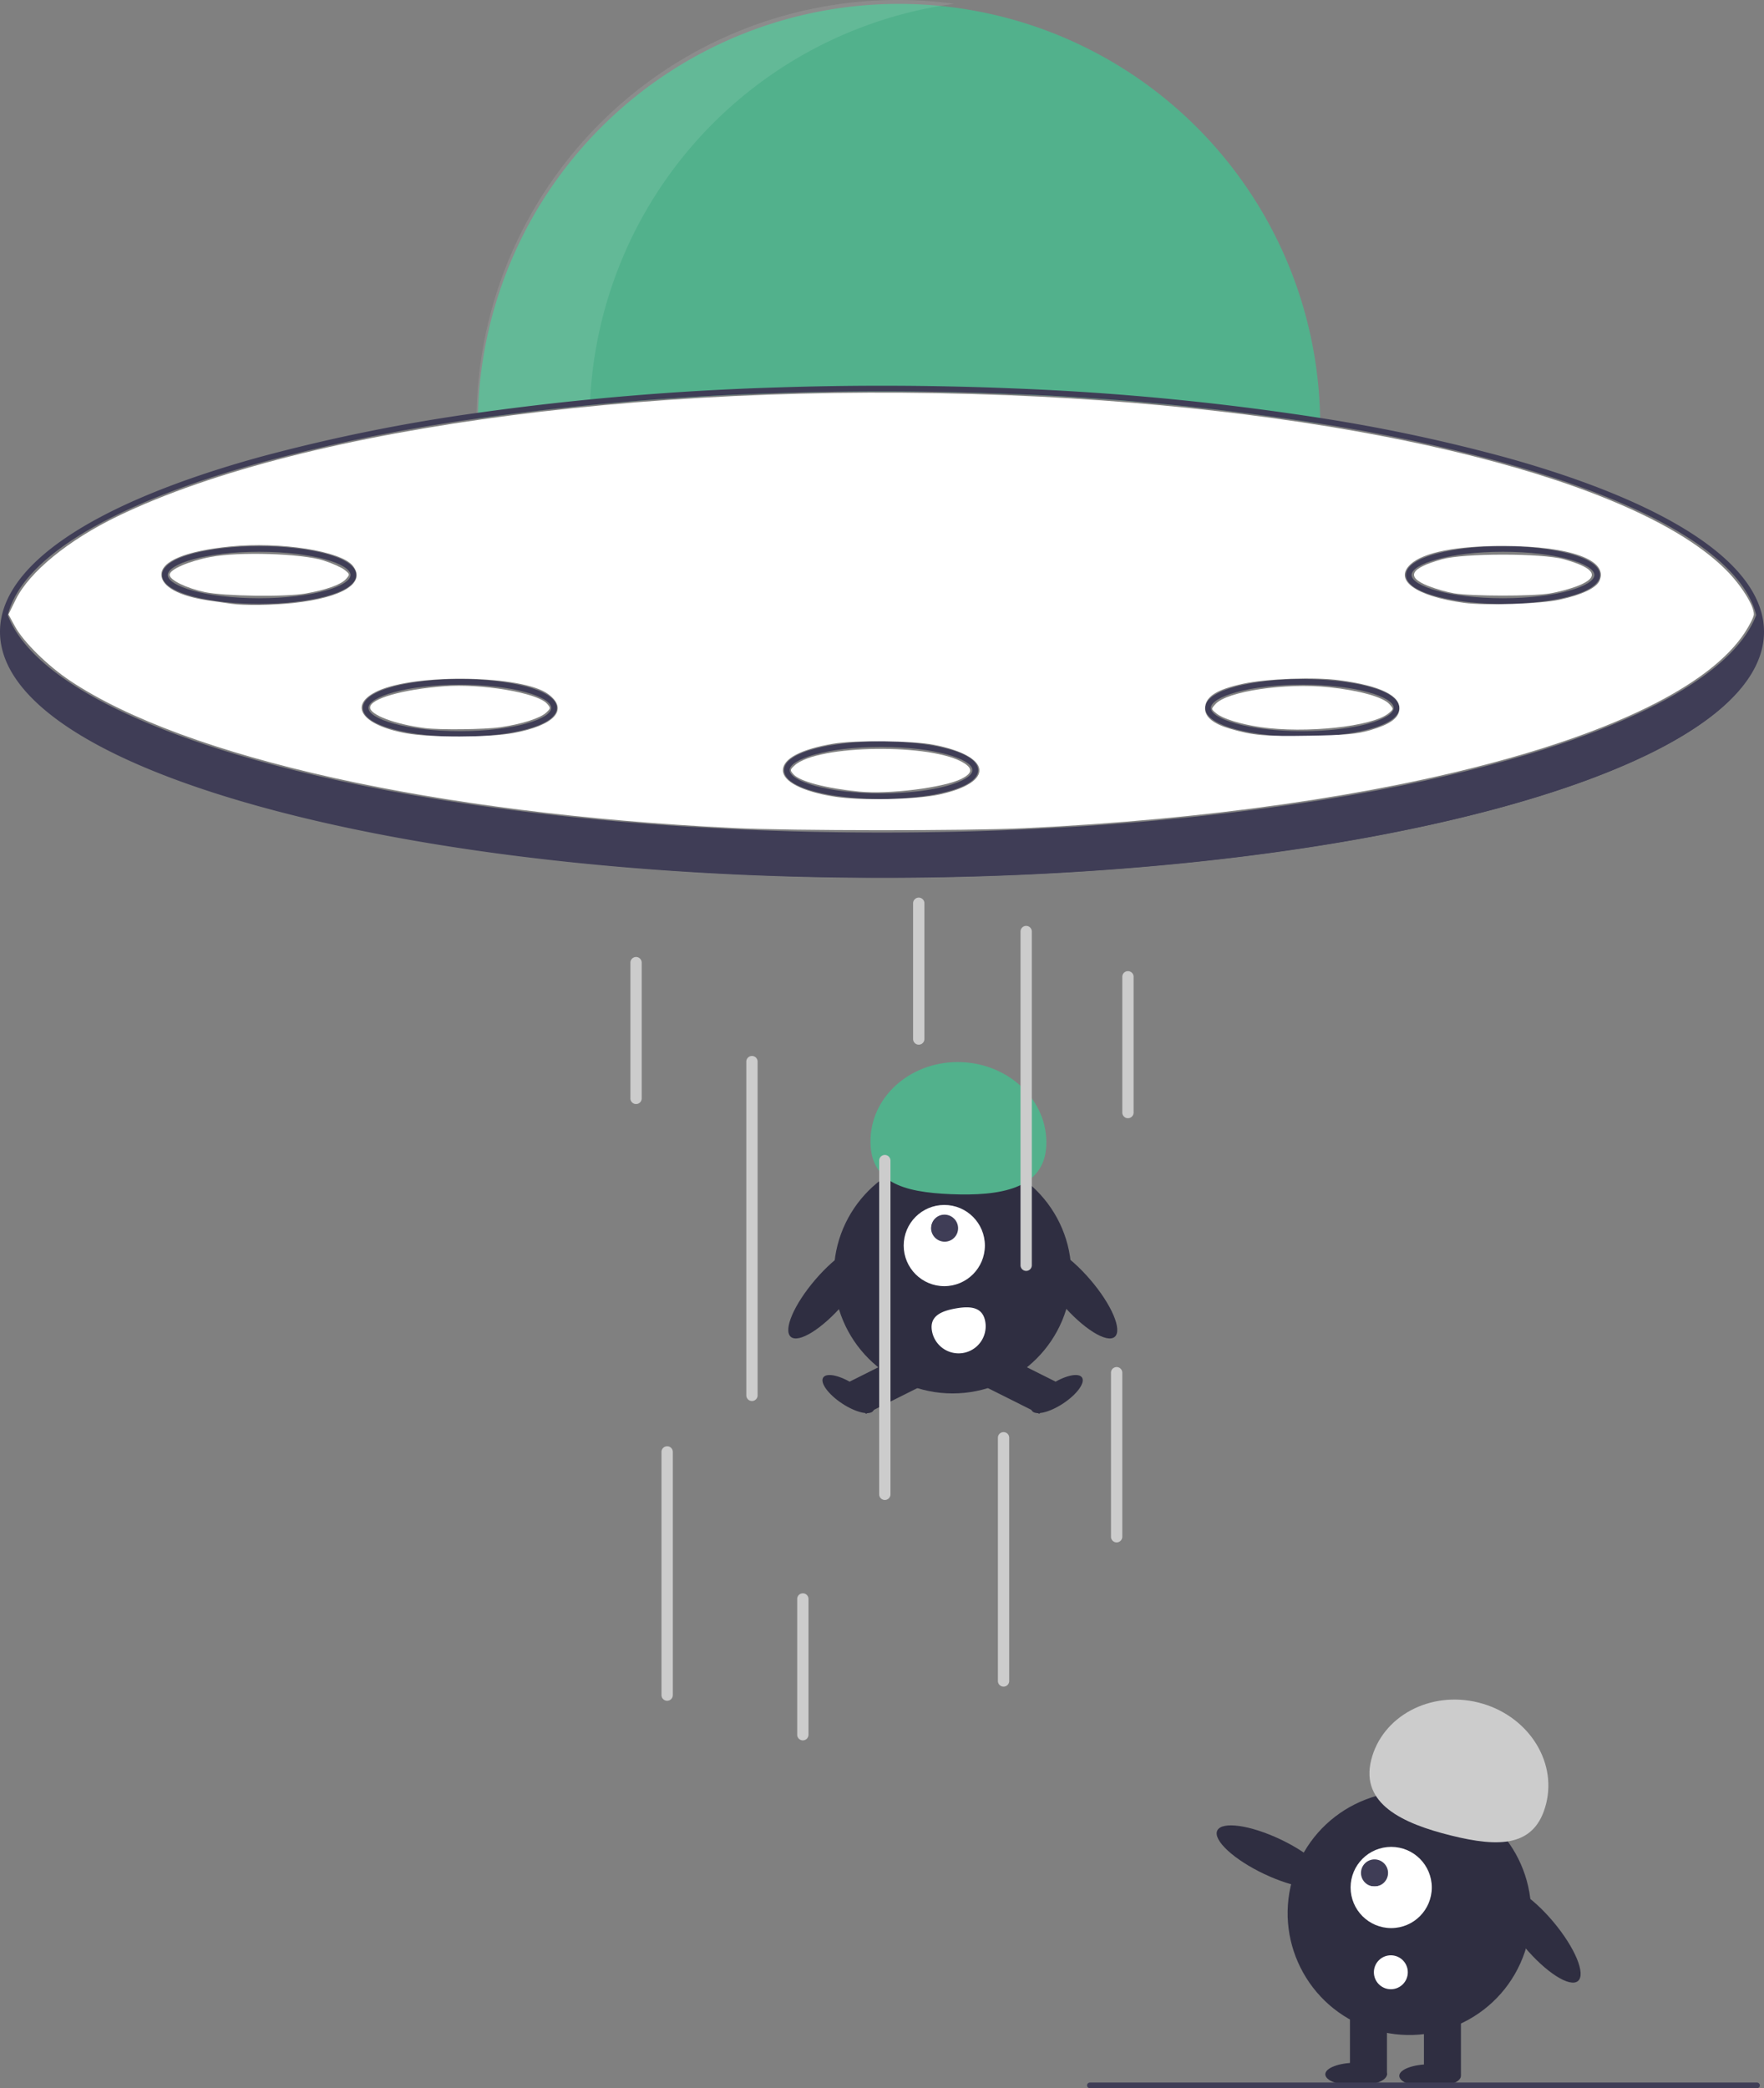 <?xml version="1.0" encoding="UTF-8" standalone="no"?>
<svg
   xmlns:dc="http://purl.org/dc/elements/1.1/"
   xmlns:cc="http://creativecommons.org/ns#"
   xmlns:rdf="http://www.w3.org/1999/02/22-rdf-syntax-ns#"
   xmlns:svg="http://www.w3.org/2000/svg"
   xmlns="http://www.w3.org/2000/svg"
   xmlns:sodipodi="http://sodipodi.sourceforge.net/DTD/sodipodi-0.dtd"
   xmlns:inkscape="http://www.inkscape.org/namespaces/inkscape"
   id="e3553d74-0590-491b-b28e-952d4d1eac83"
   data-name="Layer 1"
   width="624"
   height="738.394"
   viewBox="0 0 624 738.394"
   version="1.1"
   sodipodi:docname="undraw_Taken_re_yn20.svg"
   inkscape:version="1.0.2 (e86c870879, 2021-01-15)">
  <rect x="0" y="0" width="624" height="738.394" fill="#808080" stroke="none"/>
  <defs
     id="defs91" />
  <sodipodi:namedview
     pagecolor="#ffffff"
     bordercolor="#666666"
     borderopacity="1"
     objecttolerance="10"
     gridtolerance="10"
     guidetolerance="10"
     inkscape:pageopacity="0"
     inkscape:pageshadow="2"
     inkscape:window-width="1920"
     inkscape:window-height="948"
     id="namedview89"
     showgrid="false"
     inkscape:zoom="1.2053186"
     inkscape:cx="313.75359"
     inkscape:cy="278.387"
     inkscape:window-x="1920"
     inkscape:window-y="28"
     inkscape:window-maximized="1"
     inkscape:current-layer="e3553d74-0590-491b-b28e-952d4d1eac83"
     inkscape:document-rotation="0"
     fit-margin-top="0"
     fit-margin-left="0"
     fit-margin-right="0"
     fit-margin-bottom="0" />
  <path
     d="m 467,149.804 c -46.62,-7.44 -99.71,-11.41 -155,-11.41 -50.6,0 -99.35,3.32 -142.98,9.58 0.01,-0.67 0.02,-1.34 0.05,-2.01 a 148.999,148.999 0 0 1 297.91,1.82 c 0.01,0.68 0.02,1.35 0.02,2.02 z"
     fill="#52b18c"
     id="path2" />
  <g
     opacity="0.1"
     id="g6"
     transform="translate(-2e-5)">
    <path
       d="M 601.285,82.144 A 149.047,149.047 0 0 0 432.353,225.373 c -0.03,0.67 -0.04,1.34 -0.05,2.01 12.962,-1.86 26.385,-3.454 40.165,-4.784 A 149.022,149.022 0 0 1 601.285,82.144 Z"
       transform="translate(-263.734,-80.803)"
       fill="#ffffff"
       id="path4" />
  </g>
  <path
     d="m 532.18,161.624 a 600.121,600.121 0 0 0 -65.2,-13.84 943.364,943.364 0 0 0 -108.74,-10.45 c -15.17,-0.62 -30.62,-0.94 -46.24,-0.94 -12.38,0 -24.66,0.2 -36.77,0.6 a 973.29,973.29 0 0 0 -106.16,8.97 624.292,624.292 0 0 0 -77.25,15.66 C 32.61,177.994 0,199.934 0,223.394 c 0,23.46 32.61,45.4 91.82,61.77 41.64,11.52 92.98,19.37 148.92,22.97 23.09,1.5 46.96,2.26 71.26,2.26 24.38,0 48.33,-0.77 71.49,-2.27 50.91,-3.29 98.01,-10.1 137.43,-20 0.21,-0.06 0.41,-0.11 0.62,-0.16 2.66,-0.66 5.28,-1.35 7.87,-2.04 0.93,-0.26 1.85,-0.51 2.77,-0.76 a 0.978,0.978 0 0 1 0.16,-0.05 c 0.88,-0.24 1.75,-0.49 2.62,-0.73 1.74,-0.5 3.46,-0.99 5.15,-1.5 0.08,-0.02 0.15,-0.04 0.22,-0.06 1.47,-0.44 2.91,-0.88 4.34,-1.32 1.17,-0.37 2.33,-0.73 3.48,-1.1 q 1.261,-0.405 2.49,-0.81 c 0.6,-0.2 1.19,-0.39 1.77,-0.59 0.79,-0.26 1.58,-0.53 2.36,-0.8 0.33,-0.11 0.66,-0.22 0.98,-0.34 0.75,-0.25 1.48,-0.51 2.21,-0.77 0.79,-0.28 1.58,-0.57 2.36,-0.85 0.65,-0.23 1.3,-0.47 1.94,-0.71 0.54,-0.21 1.07,-0.41 1.61,-0.61 1.47,-0.55 2.91,-1.12 4.33,-1.68 0.71,-0.29 1.42,-0.57 2.12,-0.86 0.69,-0.28 1.39,-0.57 2.07,-0.86 q 1.679,-0.705 3.3,-1.41 c 0.52,-0.24 1.05,-0.47 1.56,-0.69 0.39,-0.18 0.77,-0.35 1.16,-0.53 0.28,-0.12 0.56,-0.25 0.83,-0.38 1.01,-0.46 2.01,-0.93 2.99,-1.4 q 5.64,-2.7 10.53,-5.52 c 20.45,-11.71 31.24,-24.7 31.24,-38.2 -6e-5,-23.46 -32.61,-45.4 -91.82,-61.77 z m -0.54,121.62 c -41.69,11.53 -93.17,19.38 -149.26,22.95 -22.81,1.45 -46.39,2.2 -70.38,2.2 -23.91,0 -47.41,-0.74 -70.15,-2.19 -56.18,-3.56 -107.74,-11.41 -149.49,-22.96 -58.27,-16.12 -90.36,-37.37 -90.36,-59.85 a 24.118,24.118 0 0 1 0.74,-5.89 c 5.1,-20.28 36.47,-39.26 89.62,-53.96 a 623.806,623.806 0 0 1 76.66,-15.57 976.027,976.027 0 0 1 106.8,-9 q 17.881,-0.585 36.18,-0.58 c 15.41,0 30.65,0.31 45.63,0.91 a 941.367,941.367 0 0 1 109.37,10.5 598.858,598.858 0 0 1 64.64,13.74 c 53.14,14.7 84.5,33.67 89.61,53.94 a 23.822,23.822 0 0 1 0.75,5.91 c 0,22.48 -32.09,43.73 -90.36,59.85 z"
     fill="#3f3d56"
     id="path8" />
  <path
     d="m 623.43,224.304 c 0,13.36 -11.01,26 -30.67,37.29 -3.27,1.88 -6.79,3.72 -10.53,5.52 -0.98,0.47 -1.98,0.94 -2.99,1.4 -0.27,0.13 -0.55,0.26 -0.83,0.38 -0.39,0.18 -0.77,0.35 -1.16,0.53 -0.51,0.22 -1.04,0.45 -1.56,0.69 q -1.62,0.705 -3.3,1.41 c -0.68,0.29 -1.38,0.58 -2.07,0.86 -0.7,0.29 -1.41,0.57 -2.12,0.86 -1.42,0.56 -2.86,1.13 -4.33,1.68 -0.54,0.2 -1.07,0.4 -1.61,0.61 -0.64,0.24 -1.29,0.48 -1.94,0.71 -0.78,0.28 -1.57,0.57 -2.36,0.85 -0.73,0.26 -1.46,0.52 -2.21,0.77 -0.32,0.12 -0.65,0.23 -0.98,0.34 -0.78,0.27 -1.57,0.54 -2.36,0.8 -0.58,0.2 -1.17,0.39 -1.77,0.59 q -1.23,0.405 -2.49,0.81 c -1.15,0.37 -2.31,0.73 -3.48,1.1 -1.43,0.44 -2.87,0.88 -4.34,1.32 -0.07,0.02 -0.14,0.04 -0.22,0.06 -1.69,0.51 -3.41,1 -5.15,1.5 -0.87,0.24 -1.74,0.49 -2.62,0.73 a 0.978,0.978 0 0 0 -0.16,0.05 c -0.92,0.25 -1.84,0.5 -2.77,0.76 -2.58,0.68 -5.21,1.37 -7.87,2.04 -0.21,0.05 -0.41,0.1 -0.62,0.16 -38.35,9.58 -85.4,16.56 -137.47,19.93 -22.81,1.47 -46.59,2.25 -71.02,2.25 -24.65,0 -48.63,-0.79 -71.62,-2.29 -137.24,-8.95 -239.38,-43.03 -239.38,-83.71 a 25.072,25.072 0 0 1 1.12,-7.3 c 0.06,0.17 0.12,0.33 0.19,0.5 14.27,37.48 115.54,67.77 246.94,75.16 20.13,1.14 40.98,1.73 62.32,1.73 21.43,0 42.36,-0.6 62.57,-1.74 131.29,-7.42 232.46,-37.72 246.68,-75.17 q 0.36,-0.9 0.63,-1.8 a 25.305,25.305 0 0 1 1.55,8.62 z"
     fill="#3f3d56"
     id="path10" />
  <path
     d="m 91.669,213.54 c -16.643,0 -34.331,-3.581 -34.331,-10.217 0,-6.636 17.688,-10.217 34.331,-10.217 16.643,0 34.331,3.581 34.331,10.217 0,6.636 -17.688,10.217 -34.331,10.217 z m 0,-18.434 c -19.053,0 -32.331,4.331 -32.331,8.217 0,3.886 13.278,8.217 32.331,8.217 19.053,0 32.331,-4.331 32.331,-8.217 0,-3.886 -13.278,-8.217 -32.331,-8.217 z"
     fill="#3f3d56"
     id="path12" />
  <path
     d="m 162.669,260.54 c -16.643,0 -34.331,-3.581 -34.331,-10.217 0,-6.636 17.688,-10.217 34.331,-10.217 16.643,0 34.331,3.581 34.331,10.217 0,6.636 -17.688,10.217 -34.331,10.217 z m 0,-18.434 c -19.053,0 -32.331,4.331 -32.331,8.217 0,3.886 13.278,8.217 32.331,8.217 19.053,0 32.331,-4.331 32.331,-8.217 0,-3.886 -13.278,-8.217 -32.331,-8.217 z"
     fill="#3f3d56"
     id="path14" />
  <path
     d="m 531.669,213.54 c -16.643,0 -34.331,-3.581 -34.331,-10.217 0,-6.636 17.688,-10.217 34.331,-10.217 16.643,0 34.331,3.581 34.331,10.217 0,6.636 -17.688,10.217 -34.331,10.217 z m 0,-18.434 c -19.053,0 -32.331,4.331 -32.331,8.217 0,3.886 13.278,8.217 32.331,8.217 19.053,0 32.331,-4.331 32.331,-8.217 0,-3.886 -13.278,-8.217 -32.331,-8.217 z"
     fill="#3f3d56"
     id="path16" />
  <path
     d="m 460.669,260.54 c -16.643,0 -34.331,-3.581 -34.331,-10.217 0,-6.636 17.688,-10.217 34.331,-10.217 16.643,0 34.331,3.581 34.331,10.217 0,6.636 -17.688,10.217 -34.331,10.217 z m 0,-18.434 c -19.053,0 -32.331,4.331 -32.331,8.217 0,3.886 13.278,8.217 32.331,8.217 19.053,0 32.331,-4.331 32.331,-8.217 0,-3.886 -13.278,-8.217 -32.331,-8.217 z"
     fill="#3f3d56"
     id="path18" />
  <path
     d="m 311.669,282.54 c -16.643,0 -34.331,-3.581 -34.331,-10.217 0,-6.636 17.688,-10.217 34.331,-10.217 16.643,0 34.331,3.581 34.331,10.217 0,6.636 -17.688,10.217 -34.331,10.217 z m 0,-18.434 c -19.053,0 -32.331,4.331 -32.331,8.217 0,3.886 13.278,8.217 32.331,8.217 19.053,0 32.331,-4.331 32.331,-8.217 0,-3.886 -13.278,-8.217 -32.331,-8.217 z"
     fill="#3f3d56"
     id="path20" />
  <circle
     cx="336.978"
     cy="450.704"
     r="42.012"
     fill="#2f2e41"
     id="circle22" />
  <rect
     x="49.982"
     y="571.413"
     width="22.868"
     height="12.763"
     transform="rotate(-26.601)"
     fill="#2f2e41"
     id="rect24" />
  <ellipse
     cx="-246.354"
     cy="521.878"
     rx="3.989"
     ry="10.636"
     transform="rotate(-56.601)"
     fill="#2f2e41"
     id="ellipse26" />
  <rect
     x="-282.396"
     y="529.766"
     width="12.763"
     height="22.868"
     transform="rotate(-63.399)"
     fill="#2f2e41"
     id="rect28" />
  <ellipse
     cx="40.78"
     cy="617.341"
     rx="10.636"
     ry="3.989"
     transform="rotate(-33.399)"
     fill="#2f2e41"
     id="ellipse30" />
  <circle
     cx="334.037"
     cy="440.428"
     r="14.359"
     fill="#ffffff"
     id="circle32" />
  <ellipse
     cx="-70.814"
     cy="543.352"
     rx="4.766"
     ry="4.8"
     transform="rotate(-45)"
     fill="#3f3d56"
     id="ellipse34" />
  <path
     d="m 370.12,404.999 c 0.632,-15.554 -12.773,-28.728 -29.941,-29.425 -17.168,-0.697 -31.597,11.346 -32.229,26.9 -0.632,15.554 11.302,19.087 28.47,19.785 17.168,0.697 33.068,-1.706 33.7,-17.26 z"
     fill="#52b18c"
     id="path36" />
  <ellipse
     cx="-8.7"
     cy="594.521"
     rx="6.594"
     ry="21.006"
     transform="rotate(-40.645)"
     fill="#2f2e41"
     id="ellipse38" />
  <ellipse
     cx="-155.449"
     cy="520.158"
     rx="21.006"
     ry="6.594"
     transform="rotate(-49.355)"
     fill="#2f2e41"
     id="ellipse40" />
  <path
     d="m 348.517,467.261 a 9.572,9.572 0 0 1 -18.835,3.429 l -0.003,-0.018 c -0.942,-5.202 3.08,-7.043 8.283,-7.985 5.202,-0.942 9.614,-0.628 10.556,4.574 z"
     fill="#ffffff"
     id="path42" />
  <path
     d="m 266,495.394 a 2,2 0 0 1 -2,-2 v -118 a 2,2 0 0 1 4,0 v 118 a 2,2 0 0 1 -2,2 z"
     fill="#cccccc"
     id="path44" />
  <path
     d="m 236,601.394 a 2,2 0 0 1 -2,-2 v -86 a 2,2 0 1 1 4,0 v 86 a 2,2 0 0 1 -2,2 z"
     fill="#cccccc"
     id="path46" />
  <path
     d="m 313,530.394 a 2,2 0 0 1 -2,-2 v -118 a 2,2 0 1 1 4,0 v 118 a 2,2 0 0 1 -2,2 z"
     fill="#cccccc"
     id="path48" />
  <path
     d="m 284,615.394 a 2,2 0 0 1 -2,-2 v -48 a 2,2 0 1 1 4,0 v 48 a 2,2 0 0 1 -2,2 z"
     fill="#cccccc"
     id="path50" />
  <path
     d="m 325,369.394 a 2,2 0 0 1 -2,-2 v -48 a 2,2 0 0 1 4,0 v 48 a 2,2 0 0 1 -2,2 z"
     fill="#cccccc"
     id="path52" />
  <path
     d="m 225,390.394 a 2,2 0 0 1 -2,-2 v -48 a 2,2 0 0 1 4,0 v 48 a 2,2 0 0 1 -2,2 z"
     fill="#cccccc"
     id="path54" />
  <path
     d="m 399,395.394 a 2,2 0 0 1 -2,-2 v -48 a 2,2 0 1 1 4,0 v 48 a 2,2 0 0 1 -2,2 z"
     fill="#cccccc"
     id="path56" />
  <path
     d="m 395,545.394 a 2,2 0 0 1 -2,-2 v -58 a 2,2 0 1 1 4,0 v 58 a 2,2 0 0 1 -2,2 z"
     fill="#cccccc"
     id="path58" />
  <path
     d="m 355,596.394 a 2,2 0 0 1 -2,-2 v -86 a 2,2 0 1 1 4,0 v 86 a 2,2 0 0 1 -2,2 z"
     fill="#cccccc"
     id="path60" />
  <path
     d="m 363,449.394 a 2,2 0 0 1 -2,-2 v -118 a 2,2 0 1 1 4,0 v 118 a 2,2 0 0 1 -2,2 z"
     fill="#cccccc"
     id="path62" />
  <ellipse
     cx="-21.703"
     cy="873.897"
     rx="6.76"
     ry="21.534"
     transform="rotate(-39.938)"
     fill="#2f2e41"
     id="ellipse64" />
  <circle
     cx="-484.127"
     cy="686.907"
     r="43.067"
     transform="rotate(-71.565)"
     fill="#2f2e41"
     id="circle66" />
  <rect
     x="503.707"
     y="710.302"
     width="13.084"
     height="23.442"
     fill="#2f2e41"
     id="rect68" />
  <rect
     x="477.54"
     y="710.302"
     width="13.084"
     height="23.442"
     fill="#2f2e41"
     id="rect70" />
  <ellipse
     cx="505.888"
     cy="734.016"
     rx="10.903"
     ry="4.089"
     fill="#2f2e41"
     id="ellipse72" />
  <ellipse
     cx="479.72"
     cy="733.471"
     rx="10.903"
     ry="4.089"
     fill="#2f2e41"
     id="ellipse74" />
  <path
     d="m 485.039,622.366 c 3.846,-15.487 20.821,-24.601 37.915,-20.356 17.094,4.245 27.834,20.24 23.989,35.727 -3.846,15.487 -16.604,15.537 -33.698,11.292 -17.094,-4.245 -32.051,-11.176 -28.205,-26.663 z"
     fill="#cccccc"
     id="path76" />
  <ellipse
     cx="-400.322"
     cy="687.974"
     rx="6.76"
     ry="21.534"
     transform="rotate(-64.626)"
     fill="#2f2e41"
     id="ellipse78" />
  <circle
     cx="492.124"
     cy="667.415"
     r="14.359"
     fill="#ffffff"
     id="circle80" />
  <circle
     cx="486.222"
     cy="662.268"
     r="4.786"
     fill="#3f3d56"
     id="circle82" />
  <circle
     cx="492"
     cy="697.394"
     r="6"
     fill="#ffffff"
     id="circle84" />
  <path
     d="m 621.531,738.394 h -236 a 1,1 0 0 1 0,-2 h 236 a 1,1 0 0 1 0,2 z"
     fill="#3f3d56"
     id="path86" />
  <path
     style="fill:#ffffff;stroke-width:0.83"
     d="M 259.523,292.789 C 154.536,287.716 65.669,267.989 24.749,240.672 16.815,235.375 8.271,226.953 5.307,221.507 l -2.317,-4.257 2.578,-5.236 C 10.389,202.221 24.204,190.943 41.742,182.484 108.318,150.371 237.565,133.66 368.207,140.273 c 116.193,5.881 210.915,29.818 242.336,61.239 5.35,5.35 9.879,12.549 9.879,15.702 0,0.857 -1.446,3.763 -3.212,6.457 -23.207,35.393 -125.039,63.04 -254.811,69.179 -20.348,0.963 -82.45,0.926 -102.877,-0.061 z m 72.821,-11.858 c 19.689,-4.313 18.585,-13.582 -2.097,-17.6 -7.437,-1.445 -27.876,-1.656 -35.463,-0.367 -11.511,1.956 -17.838,5.294 -17.838,9.411 0,3.969 6.778,7.466 18.029,9.299 9.157,1.492 28.961,1.099 37.369,-0.742 z M 181.535,259.219 c 14.715,-2.705 19.77,-8.338 12.381,-13.798 -9.013,-6.66 -46.6,-7.368 -60.216,-1.134 -10.741,4.917 -5.936,12.111 10.026,15.01 8.486,1.541 29.235,1.499 37.81,-0.077 z m 303.14,-1.016 c 6.93,-2.035 9.966,-4.15 10.326,-7.193 0.591,-4.987 -6.579,-8.533 -21.197,-10.484 -8.858,-1.182 -25.704,-0.567 -34.07,1.245 -9.53,2.063 -13.45,4.623 -13.45,8.784 0,3.041 2.964,5.418 8.909,7.146 8.156,2.371 12.079,2.713 28.01,2.444 12.819,-0.217 16.83,-0.58 21.471,-1.943 z M 103.962,213.207 c 17.408,-1.938 25.573,-7.066 20.876,-13.113 -4.074,-5.244 -25.635,-8.641 -43.465,-6.848 -15.596,1.568 -24.286,5.129 -24.286,9.952 0,4.192 6.23,7.615 16.593,9.117 3.422,0.496 7.156,1.039 8.297,1.206 4.328,0.635 14.8,0.486 21.986,-0.314 z m 447.788,-1.169 c 7.779,-1.687 12.885,-4.105 14.045,-6.649 3.329,-7.307 -10.213,-12.26 -33.73,-12.339 -16.788,-0.056 -28.535,2.245 -33.11,6.484 -6.063,5.619 1.889,11.326 19.005,13.641 7.637,1.033 26.75,0.39 33.789,-1.137 z"
     id="path95" />
  <path
     style="fill:#ffffff;stroke-width:0.83"
     d="m 150.423,257.464 c -10.565,-1.318 -19.497,-4.66 -19.497,-7.293 0,-3.102 11.533,-6.415 26.134,-7.507 13.434,-1.005 32.929,2.283 36.422,6.142 1.365,1.508 1.352,1.663 -0.269,3.173 -2.141,1.995 -8.71,4.087 -16.242,5.174 -5.514,0.795 -21.197,0.979 -26.549,0.311 z"
     id="path97" />
  <path
     style="fill:#ffffff;stroke-width:0.83"
     d="m 72.435,209.36 c -6.578,-1.402 -12.445,-4.282 -12.445,-6.11 0,-1.891 6.84,-4.856 14.582,-6.321 10.1,-1.911 32.155,-1.211 39.886,1.266 3.035,0.973 6.392,2.476 7.46,3.34 1.9,1.539 1.909,1.608 0.399,3.276 -1.742,1.925 -6.891,3.762 -14.152,5.049 -7.211,1.278 -28.805,0.975 -35.73,-0.5 z"
     id="path99" />
  <path
     style="fill:#ffffff;stroke-width:0.83"
     d="m 303.909,279.911 c -11.796,-1.18 -20.92,-3.572 -23.187,-6.077 -1.313,-1.451 -1.295,-1.636 0.308,-3.13 8.021,-7.473 49.131,-7.99 60.171,-0.756 2.95,1.933 2.644,3.535 -1.036,5.412 -6.157,3.141 -25.758,5.601 -36.256,4.55 z"
     id="path101" />
  <path
     style="fill:#ffffff;stroke-width:0.83"
     d="m 445.813,257.1 c -6.971,-1.016 -13.19,-2.944 -15.482,-4.8 -1.933,-1.565 -1.938,-1.608 -0.377,-3.333 4.106,-4.537 24.672,-7.588 40.192,-5.963 10.678,1.118 19.068,3.463 21.33,5.963 1.561,1.725 1.556,1.768 -0.377,3.333 -5.725,4.636 -29.277,7.132 -45.285,4.8 z"
     id="path103" />
  <path
     style="fill:#ffffff;stroke-width:0.83"
     d="m 514.376,209.804 c -2.428,-0.404 -6.535,-1.574 -9.126,-2.601 -8.059,-3.192 -6.483,-6.274 4.829,-9.446 7.818,-2.192 35.324,-2.192 43.142,0 11.253,3.155 12.882,6.256 4.939,9.402 -2.531,1.003 -7.011,2.214 -9.956,2.692 -6.335,1.028 -27.543,0.998 -33.828,-0.047 z"
     id="path105" />
  <path
     style="fill:#ffffff;stroke-width:0.83"
     d="m 485.947,679.799 c -6.007,-3.063 -9.205,-11.262 -6.755,-17.319 l 1.007,-2.489 0.668,2.335 c 1.01,3.532 2.367,4.717 5.4,4.717 4.786,0 6.938,-5.037 3.586,-8.39 -1.345,-1.345 -2.407,-1.647 -4.563,-1.297 -3.512,0.57 -3.536,0.149 -0.114,-1.938 3.83,-2.335 10.309,-2.225 13.962,0.236 8.659,5.835 8.945,17.083 0.592,23.271 -3.076,2.278 -10.147,2.726 -13.782,0.873 z"
     id="path107" />
  <path
     style="fill:#ffffff;stroke-width:0.83"
     d="m 488.287,701.059 c -3.286,-3.286 -0.897,-9.126 3.733,-9.126 2.663,0 5.393,2.73 5.393,5.393 0,2.663 -2.73,5.393 -5.393,5.393 -1.141,0 -2.821,-0.747 -3.733,-1.659 z"
     id="path109" />
  <path
     style="fill:#ffffff;stroke-width:0.83"
     d="m 329.628,453.441 c -4.046,-1.453 -8.497,-6.343 -9.204,-10.11 -0.287,-1.531 -0.262,-4.171 0.057,-5.867 0.79,-4.214 6.455,-9.843 10.706,-10.641 6.868,-1.288 14.408,3.46 16.228,10.218 2.805,10.416 -7.639,20.046 -17.787,16.4 z m 7.931,-15.431 c 2.448,-2.448 1.905,-6.556 -1.086,-8.222 -2.049,-1.141 -2.514,-1.141 -4.563,1.9e-4 -3.148,1.753 -3.661,6.671 -0.898,8.606 2.542,1.781 4.496,1.666 6.547,-0.385 z"
     id="path111" />
  <path
     style="fill:#ffffff;stroke-width:0.83"
     d="m 332.809,475.006 c -5.469,-5.469 -2.311,-11.132 6.622,-11.873 5.583,-0.463 7.807,0.66 8.488,4.287 1.024,5.457 -3.29,10.461 -9.017,10.461 -2.564,0 -3.8,-0.583 -6.092,-2.876 z"
     id="path113" />
</svg>
